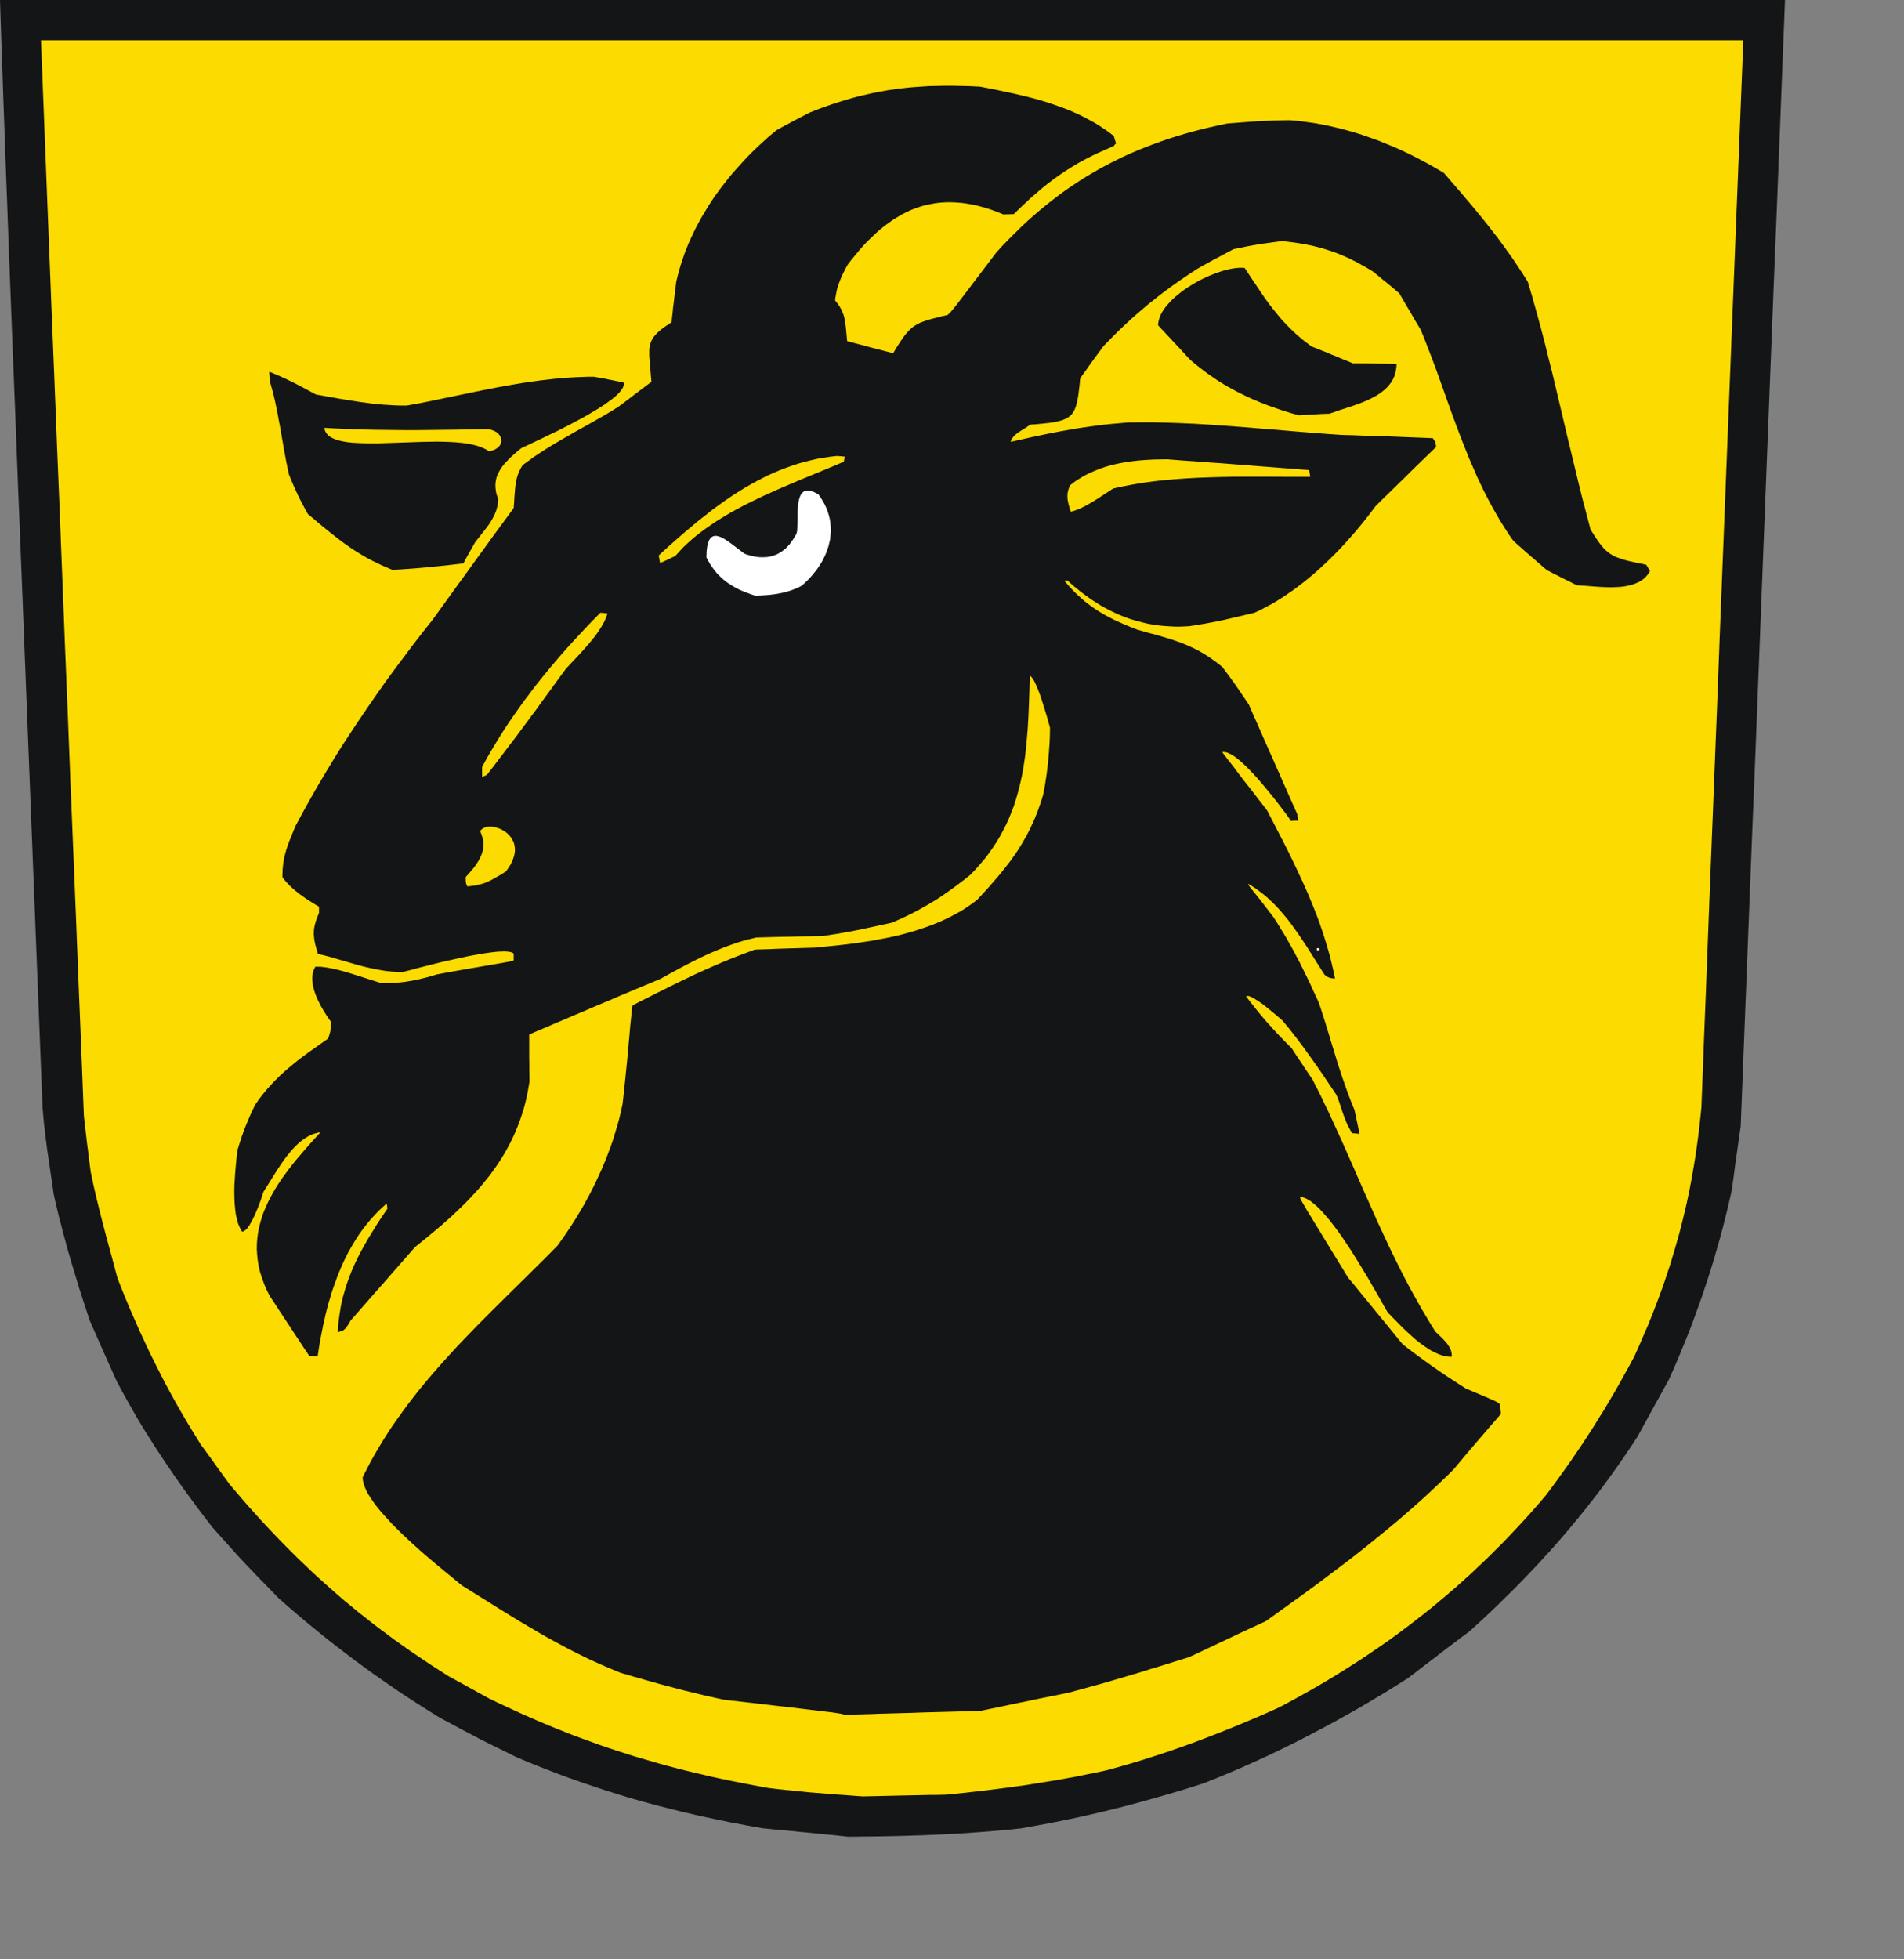 <?xml version="1.0" encoding="UTF-8" standalone="no"?>
<svg
   xmlns:dc="http://purl.org/dc/elements/1.1/"
   xmlns:cc="http://creativecommons.org/ns#"
   xmlns:rdf="http://www.w3.org/1999/02/22-rdf-syntax-ns#"
   xmlns:svg="http://www.w3.org/2000/svg"
   xmlns="http://www.w3.org/2000/svg"
   xmlns:sodipodi="http://sodipodi.sourceforge.net/DTD/sodipodi-0.dtd"
   xmlns:inkscape="http://www.inkscape.org/namespaces/inkscape"
   width="167.94mm"
   height="172.79mm"
   id="svg2445"
   sodipodi:version="0.32"
   inkscape:version="0.45.1+0.46pre1+devel"
   inkscape:output_extension="org.inkscape.output.svg.inkscape"
   sodipodi:docname="Beuren.svg">
  <rect width="100%" height="100%" fill="#808080" stroke="none"/>
  <defs
     id="defs2472">
    <inkscape:perspective
       sodipodi:type="inkscape:persp3d"
       inkscape:vp_x="-50 : 600 : 1"
       inkscape:vp_y="0 : 1000 : 0"
       inkscape:vp_z="700 : 600 : 1"
       inkscape:persp3d-origin="300 : 400 : 1"
       id="perspective2476" />
  </defs>
  <sodipodi:namedview
     inkscape:window-height="664"
     inkscape:window-width="640"
     inkscape:pageshadow="2"
     inkscape:pageopacity="0.0"
     guidetolerance="10.0"
     gridtolerance="10.0"
     objecttolerance="10.0"
     borderopacity="1.0"
     bordercolor="#666666"
     pagecolor="#ffffff"
     id="base"
     showgrid="false"
     inkscape:zoom="0.79052935"
     inkscape:cx="297.53149"
     inkscape:cy="306.12399"
     inkscape:window-x="110"
     inkscape:window-y="70"
     inkscape:current-layer="svg2445" />
<!-- EMR_GDICOMMENT --><!-- EMR_SETMAPMODE --><!-- EMR_SETVIEWPORTEXTEX --><!-- EMR_SETWINDOWEXTEX --><!-- EMR_SETWINDOWEXTEX --><!-- EMR_SETWINDOWEXTEX --><!-- EMR_SETWINDOWEXTEX -->  <path
     style="fill:#131516;fill-rule:evenodd;fill-opacity:1;stroke:none;"
     d="  M 280.962 612.057   L 279.201 611.865   L 277.403 611.674   L 275.604 611.521   L 273.844 611.33   L 272.045 611.138   L 270.285 610.985   L 268.486 610.794   L 266.726 610.641   L 264.927 610.45   L 263.167 610.296   L 261.407 610.105   L 259.608 609.952   L 257.848 609.799   L 256.088 609.608   L 254.327 609.455   L 248.817 608.46   L 243.344 607.427   L 237.987 606.317   L 232.668 605.169   L 227.425 603.944   L 222.259 602.643   L 219.657 601.993   L 217.093 601.304   L 214.529 600.615   L 212.003 599.888   L 209.439 599.161   L 206.914 598.396   L 204.388 597.592   L 201.9 596.827   L 199.375 595.985   L 196.887 595.143   L 194.362 594.301   L 191.874 593.421   L 189.387 592.541   L 186.9 591.623   L 184.412 590.666   L 181.925 589.71   L 179.399 588.715   L 176.912 587.72   L 174.424 586.687   L 171.937 585.615   L 167.842 583.587   L 164.628 582.018   L 161.949 580.679   L 159.538 579.454   L 157.089 578.153   L 154.295 576.699   L 150.89 574.863   L 146.527 572.528   L 142.853 570.232   L 139.218 567.937   L 135.621 565.602   L 132.1 563.268   L 128.618 560.857   L 125.212 558.485   L 121.806 556.036   L 118.477 553.587   L 115.148 551.061   L 111.895 548.574   L 108.642 546.01   L 105.428 543.408   L 102.251 540.806   L 99.113 538.166   L 96.014 535.487   L 92.914 532.771   L 89.011 528.753   L 85.949 525.615   L 83.462 523.013   L 81.319 520.755   L 79.214 518.498   L 76.956 515.972   L 74.201 512.911   L 70.757 509.046   L 68.423 506.023   L 66.127 503   L 63.907 499.977   L 61.688 496.954   L 59.545 493.931   L 57.44 490.908   L 55.373 487.885   L 53.383 484.862   L 51.394 481.839   L 49.48 478.778   L 47.567 475.755   L 45.73 472.694   L 43.97 469.594   L 42.209 466.495   L 40.487 463.395   L 38.842 460.257   L 37.694 457.732   L 36.584 455.206   L 35.436 452.681   L 34.326 450.194   L 33.216 447.668   L 32.107 445.143   L 30.997 442.617   L 29.887 440.092   L 29.007 437.413   L 28.127 434.734   L 27.247 432.056   L 26.405 429.415   L 25.601 426.737   L 24.797 424.097   L 23.994 421.456   L 23.229 418.816   L 22.463 416.214   L 21.774 413.574   L 21.047 410.971   L 20.397 408.369   L 19.708 405.806   L 19.096 403.242   L 18.483 400.678   L 17.909 398.114   L 17.412 394.632   L 16.953 391.571   L 16.57 388.892   L 16.226 386.52   L 15.919 384.492   L 15.651 382.693   L 15.46 381.086   L 15.269 379.67   L 15.116 378.369   L 14.963 377.183   L 14.848 375.997   L 14.695 374.849   L 14.58 373.663   L 14.465 372.362   L 14.35 370.946   L 14.197 369.377   L 12.093 316.035   L 10.256 269.274   L 8.649 228.522   L 7.271 193.241   L 6.046 162.896   L 5.051 136.914   L 4.171 114.835   L 3.444 96.046   L 2.832 80.013   L 2.334 66.238   L 1.875 54.107   L 1.492 43.163   L 1.11 32.832   L 0.765 22.538   L 0.383 11.786   L 0 0   L 37.196 0   L 74.392 0   L 111.589 0   L 148.747 0   L 185.943 0   L 223.139 0   L 260.335 0   L 297.531 0   L 334.728 0   L 371.924 0   L 409.12 0   L 446.278 0   L 483.474 0   L 520.671 0   L 557.867 0   L 595.063 0   L 594.145 23.457   L 593.226 46.914   L 592.308 70.37   L 591.351 93.865   L 590.433 117.322   L 589.514 140.779   L 588.596 164.236   L 587.677 187.692   L 586.759 211.149   L 585.84 234.644   L 584.922 258.101   L 583.965 281.558   L 583.047 305.014   L 582.129 328.471   L 581.21 351.928   L 580.292 375.423   L 579.909 378.101   L 579.526 380.78   L 579.144 383.459   L 578.761 386.175   L 578.378 388.854   L 578.034 391.571   L 577.651 394.288   L 577.269 397.005   L 576.35 401.022   L 575.393 405.002   L 574.398 408.982   L 573.327 412.961   L 572.179 416.941   L 571.031 420.882   L 569.806 424.824   L 568.505 428.765   L 567.204 432.668   L 565.788 436.609   L 564.372 440.512   L 562.88 444.416   L 561.311 448.28   L 559.704 452.183   L 558.058 456.048   L 556.336 459.913   L 555.035 462.247   L 553.734 464.62   L 552.433 466.954   L 551.132 469.326   L 549.831 471.699   L 548.529 474.071   L 547.228 476.444   L 545.927 478.816   L 544.435 481.112   L 542.904 483.408   L 541.373 485.666   L 539.843 487.885   L 538.274 490.105   L 536.705 492.286   L 535.136 494.429   L 533.529 496.61   L 531.921 498.714   L 530.276 500.819   L 528.63 502.923   L 526.946 504.99   L 525.263 507.056   L 523.579 509.084   L 521.857 511.112   L 520.135 513.14   L 518.375 515.13   L 516.614 517.12   L 514.816 519.072   L 513.017 521.061   L 511.18 522.975   L 509.343 524.926   L 507.506 526.839   L 505.631 528.753   L 503.718 530.666   L 501.805 532.541   L 499.891 534.454   L 497.94 536.329   L 493.998 540.041   L 489.942 543.753   L 487.339 545.666   L 484.775 547.618   L 482.173 549.569   L 479.609 551.559   L 477.045 553.51   L 474.481 555.462   L 471.917 557.452   L 469.354 559.403   L 465.221 562.005   L 461.088 564.569   L 456.917 567.056   L 452.745 569.505   L 448.536 571.878   L 444.365 574.212   L 440.117 576.47   L 435.908 578.689   L 431.66 580.87   L 427.374 582.975   L 423.088 585.041   L 418.764 587.031   L 414.401 588.983   L 410.039 590.858   L 405.638 592.694   L 401.199 594.455   L 397.372 595.679   L 393.545 596.865   L 389.757 597.975   L 385.93 599.085   L 382.141 600.156   L 378.353 601.189   L 374.564 602.184   L 370.776 603.141   L 366.987 604.059   L 363.199 604.939   L 359.41 605.781   L 355.622 606.585   L 351.833 607.35   L 348.083 608.077   L 344.295 608.766   L 340.506 609.455   L 336.871 609.837   L 333.235 610.182   L 329.6 610.488   L 325.964 610.756   L 322.329 611.024   L 318.694 611.253   L 315.096 611.444   L 311.461 611.597   L 307.864 611.751   L 304.267 611.865   L 300.669 611.98   L 297.072 612.057   L 293.475 612.133   L 289.916 612.171   L 286.319 612.21   L 282.76 612.248  z "
     id="path2447" />
  <path
     style="fill:#fcdb00;fill-rule:evenodd;fill-opacity:1;stroke:none;"
     d="  M 284.367 598.587   L 281.536 598.358   L 279.01 598.205   L 276.829 598.013   L 274.839 597.86   L 273.078 597.707   L 271.471 597.592   L 269.979 597.478   L 268.525 597.324   L 267.07 597.171   L 265.616 597.057   L 264.086 596.865   L 262.402 596.712   L 260.565 596.521   L 258.537 596.291   L 256.241 596.023   L 253.026 595.449   L 249.85 594.837   L 246.712 594.225   L 243.612 593.613   L 240.513 592.962   L 237.451 592.312   L 234.428 591.585   L 231.443 590.896   L 228.458 590.169   L 225.512 589.404   L 222.565 588.638   L 219.657 587.835   L 216.748 586.993   L 213.878 586.151   L 211.008 585.309   L 208.138 584.391   L 205.306 583.472   L 202.436 582.516   L 199.643 581.559   L 196.811 580.526   L 193.979 579.493   L 191.186 578.46   L 188.354 577.35   L 185.56 576.24   L 182.767 575.092   L 179.935 573.906   L 177.141 572.681   L 174.309 571.457   L 171.516 570.156   L 168.684 568.855   L 165.814 567.516   L 162.982 566.138   L 161.298 565.22   L 159.615 564.301   L 157.931 563.345   L 156.247 562.426   L 154.602 561.508   L 152.918 560.59   L 151.234 559.671   L 149.55 558.753   L 146.795 556.993   L 144.116 555.271   L 141.476 553.51   L 138.874 551.75   L 136.271 549.99   L 133.746 548.192   L 131.258 546.431   L 128.809 544.595   L 126.36 542.796   L 123.987 540.959   L 121.615 539.084   L 119.28 537.248   L 116.984 535.334   L 114.688 533.459   L 112.431 531.508   L 110.211 529.556   L 108.03 527.605   L 105.81 525.615   L 103.667 523.625   L 101.524 521.559   L 99.381 519.531   L 97.277 517.426   L 95.172 515.321   L 93.067 513.179   L 91.001 510.997   L 88.934 508.816   L 86.868 506.597   L 84.84 504.339   L 82.773 502.043   L 80.745 499.709   L 78.717 497.337   L 76.689 494.964   L 75.464 493.281   L 74.239 491.597   L 73.015 489.913   L 71.79 488.23   L 70.604 486.546   L 69.379 484.862   L 68.155 483.178   L 66.93 481.533   L 64.787 478.051   L 62.683 474.607   L 60.654 471.163   L 58.703 467.757   L 56.828 464.352   L 54.991 460.946   L 53.23 457.502   L 51.508 454.097   L 49.825 450.691   L 48.217 447.247   L 46.61 443.803   L 45.079 440.321   L 43.549 436.839   L 42.056 433.28   L 40.602 429.722   L 39.186 426.125   L 38.536 423.752   L 37.923 421.418   L 37.311 419.122   L 36.699 416.864   L 36.086 414.607   L 35.474 412.387   L 34.9 410.206   L 34.326 407.987   L 33.752 405.806   L 33.216 403.625   L 32.681 401.482   L 32.145 399.3   L 31.647 397.158   L 31.15 394.976   L 30.691 392.795   L 30.231 390.614   L 29.925 388.28   L 29.619 385.946   L 29.351 383.612   L 29.045 381.316   L 28.777 378.982   L 28.509 376.686   L 28.242 374.351   L 27.974 372.055   L 27.094 349.632   L 26.175 327.208   L 25.295 304.823   L 24.377 282.399   L 23.458 259.976   L 22.578 237.552   L 21.66 215.167   L 20.779 192.743   L 19.899 170.32   L 18.981 147.896   L 18.101 125.511   L 17.182 103.087   L 16.302 80.664   L 15.422 58.24   L 14.542 35.855   L 13.662 13.431   L 49.136 13.431   L 84.61 13.431   L 120.084 13.431   L 155.52 13.431   L 190.994 13.431   L 226.468 13.431   L 261.943 13.431   L 297.417 13.431   L 332.891 13.431   L 368.365 13.431   L 403.839 13.431   L 439.313 13.431   L 474.788 13.431   L 510.223 13.431   L 545.698 13.431   L 581.172 13.431   L 580.292 35.663   L 579.412 57.896   L 578.531 80.09   L 577.651 102.322   L 576.771 124.554   L 575.891 146.786   L 575.011 169.019   L 574.131 191.213   L 573.25 213.445   L 572.409 235.677   L 571.528 257.909   L 570.648 280.142   L 569.768 302.336   L 568.926 324.568   L 568.046 346.8   L 567.204 369.032   L 566.936 371.788   L 566.63 374.543   L 566.324 377.26   L 565.98 379.938   L 565.597 382.655   L 565.214 385.295   L 564.793 387.974   L 564.334 390.614   L 563.875 393.216   L 563.377 395.857   L 562.842 398.459   L 562.306 401.022   L 561.694 403.625   L 561.081 406.188   L 560.431 408.752   L 559.78 411.316   L 559.053 413.88   L 558.326 416.443   L 557.561 418.969   L 556.795 421.533   L 555.953 424.058   L 555.111 426.622   L 554.231 429.148   L 553.313 431.673   L 552.356 434.237   L 551.361 436.801   L 550.366 439.326   L 549.333 441.89   L 548.223 444.454   L 547.114 447.018   L 545.966 449.62   L 544.817 452.183   L 543.172 455.245   L 541.488 458.268   L 539.843 461.252   L 538.159 464.199   L 536.437 467.107   L 534.715 470.015   L 532.916 472.847   L 531.156 475.717   L 529.319 478.548   L 527.482 481.38   L 525.569 484.173   L 523.655 487.005   L 521.666 489.798   L 519.637 492.63   L 517.571 495.462   L 515.466 498.293   L 513.055 501.125   L 510.644 503.88   L 508.195 506.597   L 505.708 509.276   L 503.22 511.916   L 500.733 514.518   L 498.169 517.043   L 495.643 519.569   L 493.041 522.018   L 490.477 524.467   L 487.837 526.839   L 485.196 529.212   L 482.518 531.508   L 479.839 533.765   L 477.122 536.023   L 474.367 538.204   L 471.573 540.385   L 468.78 542.528   L 465.948 544.633   L 463.116 546.699   L 460.208 548.727   L 457.299 550.717   L 454.353 552.707   L 451.368 554.62   L 448.383 556.533   L 445.321 558.447   L 442.26 560.283   L 439.16 562.12   L 435.984 563.919   L 432.846 565.679   L 429.632 567.439   L 426.379 569.161   L 422.82 570.768   L 419.223 572.337   L 415.664 573.829   L 412.105 575.322   L 408.508 576.776   L 404.949 578.192   L 401.352 579.569   L 397.793 580.909   L 394.196 582.21   L 390.599 583.472   L 387.001 584.697   L 383.404 585.845   L 379.807 586.993   L 376.21 588.064   L 372.574 589.097   L 368.939 590.092   L 365.572 590.819   L 362.166 591.508   L 358.798 592.197   L 355.431 592.809   L 352.101 593.421   L 348.734 593.957   L 345.404 594.493   L 342.075 595.029   L 338.746 595.488   L 335.455 595.947   L 332.126 596.368   L 328.796 596.789   L 325.505 597.171   L 322.176 597.554   L 318.885 597.898   L 315.556 598.243   L 313.795 598.281   L 312.035 598.319   L 310.275 598.319   L 308.514 598.358   L 306.754 598.396   L 305.032 598.434   L 303.272 598.472   L 301.511 598.511   L 299.789 598.549   L 298.029 598.587   L 296.269 598.625   L 294.547 598.664   L 292.786 598.702   L 291.064 598.74   L 289.304 598.779   L 287.582 598.817  z "
     id="path2449" />
  <path
     style="fill:#131516;fill-rule:evenodd;fill-opacity:1;stroke:none;"
     d="  M 281.344 571.534   L 281.038 571.419   L 280.655 571.342   L 280.12 571.227   L 279.393 571.113   L 278.398 570.96   L 277.097 570.768   L 275.413 570.577   L 273.308 570.309   L 270.706 570.003   L 267.53 569.62   L 263.741 569.161   L 259.302 568.664   L 254.136 568.051   L 248.166 567.363   L 241.354 566.597   L 239.097 566.1   L 236.877 565.602   L 234.658 565.105   L 232.476 564.569   L 230.257 564.033   L 228.037 563.498   L 225.856 562.924   L 223.713 562.35   L 221.532 561.776   L 219.389 561.202   L 217.284 560.59   L 215.179 560.016   L 213.075 559.403   L 211.008 558.829   L 208.98 558.217   L 206.99 557.643   L 205.153 556.916   L 203.355 556.151   L 201.556 555.385   L 199.796 554.62   L 198.035 553.817   L 196.275 553.013   L 194.553 552.171   L 192.831 551.329   L 189.425 549.607   L 186.096 547.809   L 182.767 546.01   L 179.476 544.135   L 176.261 542.222   L 173.008 540.309   L 169.832 538.357   L 166.656 536.406   L 163.48 534.416   L 160.342 532.464   L 157.166 530.475   L 154.028 528.523   L 152.382 527.184   L 150.392 525.538   L 148.096 523.663   L 145.609 521.597   L 142.93 519.339   L 140.136 516.929   L 137.343 514.403   L 134.549 511.801   L 133.21 510.5   L 131.871 509.161   L 130.569 507.86   L 129.345 506.52   L 128.159 505.219   L 127.011 503.918   L 125.977 502.656   L 124.982 501.393   L 124.102 500.13   L 123.299 498.906   L 122.572 497.758   L 121.997 496.61   L 121.538 495.5   L 121.194 494.429   L 120.964 493.434   L 120.888 492.477   L 122.304 489.645   L 123.796 486.814   L 125.365 484.059   L 126.972 481.342   L 128.618 478.663   L 130.34 476.023   L 132.138 473.421   L 133.975 470.857   L 135.85 468.293   L 137.764 465.806   L 139.715 463.319   L 141.744 460.87   L 143.772 458.459   L 145.838 456.087   L 147.943 453.714   L 150.086 451.342   L 152.229 449.007   L 154.41 446.711   L 156.63 444.416   L 158.849 442.12   L 163.327 437.604   L 167.842 433.127   L 172.358 428.65   L 176.873 424.211   L 181.389 419.734   L 185.828 415.257   L 186.785 413.918   L 187.741 412.579   L 188.66 411.239   L 189.578 409.862   L 190.497 408.484   L 191.377 407.107   L 192.257 405.691   L 193.099 404.275   L 193.941 402.859   L 194.783 401.443   L 195.548 399.989   L 196.352 398.535   L 197.117 397.081   L 197.844 395.627   L 198.571 394.135   L 199.26 392.642   L 199.949 391.15   L 200.638 389.658   L 201.25 388.165   L 201.9 386.635   L 202.474 385.142   L 203.049 383.612   L 203.623 382.081   L 204.158 380.55   L 204.656 379.02   L 205.115 377.451   L 205.574 375.92   L 206.033 374.351   L 206.454 372.821   L 206.837 371.252   L 207.181 369.683   L 207.526 368.114   L 207.794 365.818   L 208.062 363.369   L 208.329 360.805   L 208.597 358.165   L 208.865 355.486   L 209.133 352.808   L 209.363 350.206   L 209.592 347.68   L 209.822 345.27   L 210.013 343.012   L 210.205 340.984   L 210.396 339.185   L 210.549 337.655   L 210.664 336.43   L 210.779 335.588   L 210.893 335.129   L 213.457 333.79   L 216.021 332.527   L 218.547 331.226   L 221.034 330.002   L 223.483 328.777   L 225.971 327.553   L 228.42 326.366   L 230.869 325.18   L 233.357 324.032   L 235.844 322.923   L 238.37 321.813   L 240.934 320.703   L 243.536 319.632   L 246.176 318.599   L 248.893 317.565   L 251.649 316.532   L 254.174 316.456   L 256.662 316.379   L 259.187 316.264   L 261.713 316.188   L 264.239 316.111   L 266.764 316.035   L 269.252 315.958   L 271.777 315.882   L 275.107 315.537   L 278.551 315.193   L 282.033 314.81   L 285.554 314.351   L 287.314 314.083   L 289.113 313.815   L 290.911 313.548   L 292.671 313.203   L 294.47 312.859   L 296.269 312.514   L 298.029 312.132   L 299.828 311.711   L 301.588 311.252   L 303.348 310.754   L 305.07 310.257   L 306.792 309.683   L 308.514 309.109   L 310.236 308.496   L 311.882 307.846   L 313.566 307.157   L 315.173 306.392   L 316.78 305.627   L 318.349 304.785   L 319.918 303.943   L 321.411 303.024   L 322.903 302.03   L 324.319 301.035   L 325.735 299.963   L 327.725 297.82   L 329.6 295.754   L 331.36 293.726   L 333.082 291.736   L 334.689 289.746   L 336.22 287.795   L 336.986 286.8   L 337.674 285.805   L 338.401 284.81   L 339.09 283.777   L 339.741 282.744   L 340.391 281.711   L 341.004 280.677   L 341.616 279.606   L 342.228 278.535   L 342.802 277.425   L 343.376 276.315   L 343.912 275.129   L 344.448 273.981   L 344.983 272.756   L 345.481 271.532   L 345.978 270.269   L 346.438 268.968   L 346.897 267.629   L 347.356 266.251   L 347.777 264.836   L 348.313 261.966   L 348.772 259.057   L 349.155 256.188   L 349.461 253.356   L 349.69 250.524   L 349.882 247.807   L 349.997 245.129   L 350.035 242.565   L 349.499 240.613   L 348.81 238.203   L 347.968 235.486   L 347.088 232.731   L 346.629 231.391   L 346.132 230.129   L 345.672 228.942   L 345.175 227.871   L 344.716 226.914   L 344.218 226.149   L 343.989 225.843   L 343.759 225.575   L 343.529 225.346   L 343.3 225.192   L 343.185 229.823   L 343.032 234.414   L 342.84 238.93   L 342.573 243.369   L 342.381 245.588   L 342.19 247.769   L 341.96 249.95   L 341.731 252.093   L 341.425 254.236   L 341.08 256.379   L 340.697 258.483   L 340.238 260.588   L 339.741 262.654   L 339.205 264.682   L 338.593 266.749   L 337.942 268.777   L 337.177 270.767   L 336.373 272.756   L 335.493 274.708   L 334.498 276.66   L 333.465 278.611   L 332.317 280.524   L 331.092 282.399   L 329.791 284.274   L 328.375 286.149   L 326.845 287.948   L 325.237 289.785   L 323.515 291.583   L 321.908 292.884   L 320.301 294.109   L 318.732 295.295   L 317.163 296.443   L 315.594 297.553   L 314.063 298.624   L 312.494 299.657   L 310.925 300.614   L 309.318 301.57   L 307.711 302.489   L 306.065 303.407   L 304.381 304.287   L 302.698 305.129   L 300.937 305.971   L 299.139 306.775   L 297.302 307.578   L 292.71 308.573   L 289.151 309.338   L 286.319 309.951   L 283.985 310.41   L 281.88 310.792   L 279.737 311.175   L 277.211 311.558   L 274.15 312.055   L 271.356 312.093   L 268.601 312.132   L 265.846 312.17   L 263.052 312.246   L 260.297 312.285   L 257.542 312.361   L 254.825 312.438   L 252.069 312.514   L 249.888 313.05   L 247.707 313.624   L 245.602 314.275   L 243.536 315.002   L 241.469 315.767   L 239.479 316.57   L 237.489 317.412   L 235.5 318.292   L 233.548 319.211   L 231.634 320.167   L 229.721 321.124   L 227.808 322.119   L 225.894 323.152   L 223.981 324.185   L 222.106 325.218   L 220.192 326.29   L 217.437 327.438   L 214.682 328.586   L 211.927 329.734   L 209.21 330.882   L 206.454 332.03   L 203.737 333.216   L 200.982 334.364   L 198.265 335.512   L 195.51 336.698   L 192.793 337.846   L 190.076 338.994   L 187.32 340.18   L 184.603 341.328   L 181.886 342.514   L 179.131 343.662   L 176.414 344.849   L 176.414 346.8   L 176.414 348.714   L 176.414 350.665   L 176.414 352.578   L 176.452 354.53   L 176.452 356.481   L 176.491 358.433   L 176.529 360.423   L 176.146 362.719   L 175.725 365.015   L 175.228 367.196   L 174.654 369.377   L 174.003 371.481   L 173.314 373.51   L 172.549 375.538   L 171.746 377.489   L 170.865 379.402   L 169.947 381.277   L 168.952 383.114   L 167.919 384.913   L 166.847 386.673   L 165.699 388.395   L 164.513 390.079   L 163.288 391.762   L 161.987 393.369   L 160.686 394.976   L 159.309 396.584   L 157.893 398.114   L 156.438 399.683   L 154.984 401.176   L 153.454 402.668   L 151.885 404.16   L 150.316 405.653   L 148.67 407.107   L 147.025 408.561   L 145.341 409.977   L 141.897 412.846   L 138.338 415.716   L 135.659 418.778   L 132.98 421.839   L 130.302 424.9   L 127.623 427.961   L 124.906 431.023   L 122.227 434.084   L 119.548 437.145   L 116.87 440.206   L 116.41 441.01   L 115.989 441.699   L 115.569 442.311   L 115.148 442.847   L 114.918 443.038   L 114.688 443.268   L 114.42 443.459   L 114.114 443.612   L 113.808 443.727   L 113.426 443.842   L 113.043 443.956   L 112.622 444.033   L 112.698 442.502   L 112.813 441.01   L 113.005 439.556   L 113.196 438.102   L 113.426 436.686   L 113.655 435.27   L 113.961 433.893   L 114.267 432.515   L 114.65 431.176   L 115.033 429.875   L 115.415 428.535   L 115.875 427.273   L 116.334 425.972   L 116.831 424.709   L 117.329 423.446   L 117.865 422.222   L 118.439 420.959   L 119.013 419.734   L 119.625 418.51   L 120.237 417.324   L 121.577 414.913   L 122.954 412.502   L 124.447 410.091   L 125.939 407.681   L 127.546 405.27   L 129.192 402.821   L 129.077 402.4   L 129.039 401.979   L 128.962 401.558   L 128.962 401.137   L 127.623 402.323   L 126.322 403.548   L 125.097 404.811   L 123.911 406.112   L 122.763 407.451   L 121.653 408.829   L 120.582 410.244   L 119.587 411.66   L 118.63 413.153   L 117.712 414.645   L 116.831 416.176   L 115.951 417.744   L 115.148 419.352   L 114.382 420.959   L 113.655 422.566   L 112.966 424.25   L 112.316 425.895   L 111.703 427.617   L 111.091 429.301   L 110.517 431.023   L 110.02 432.745   L 109.484 434.505   L 109.025 436.265   L 108.566 438.025   L 108.183 439.785   L 107.762 441.546   L 107.417 443.344   L 107.073 445.104   L 106.729 446.865   L 106.423 448.663   L 106.155 450.423   L 105.887 452.183   L 105.16 452.107   L 104.471 452.03   L 103.782 451.992   L 103.093 451.954   L 101.409 449.467   L 99.764 446.941   L 98.08 444.416   L 96.435 441.89   L 94.789 439.403   L 93.144 436.915   L 91.536 434.428   L 89.891 431.941   L 88.858 429.875   L 88.016 427.885   L 87.289 425.895   L 86.676 423.943   L 86.217 421.992   L 85.911 420.079   L 85.72 418.204   L 85.605 416.329   L 85.643 414.492   L 85.796 412.693   L 86.026 410.895   L 86.37 409.135   L 86.829 407.375   L 87.327 405.653   L 87.939 403.931   L 88.666 402.247   L 89.432 400.563   L 90.274 398.918   L 91.192 397.272   L 92.149 395.665   L 93.182 394.058   L 94.253 392.489   L 95.401 390.92   L 96.549 389.39   L 97.774 387.821   L 98.999 386.328   L 100.3 384.798   L 101.563 383.306   L 104.203 380.321   L 106.882 377.413   L 106.078 377.566   L 105.313 377.757   L 104.509 377.987   L 103.744 378.293   L 103.017 378.637   L 102.29 379.058   L 101.563 379.517   L 100.874 380.015   L 100.185 380.55   L 99.496 381.124   L 98.846 381.737   L 98.195 382.387   L 97.544 383.076   L 96.932 383.765   L 96.358 384.492   L 95.746 385.219   L 94.598 386.749   L 93.526 388.318   L 92.455 389.925   L 91.46 391.494   L 89.585 394.517   L 87.863 397.234   L 87.671 397.808   L 87.174 399.3   L 86.829 400.334   L 86.409 401.443   L 85.949 402.668   L 85.414 403.892   L 84.878 405.155   L 84.304 406.341   L 83.691 407.451   L 83.117 408.484   L 82.811 408.905   L 82.505 409.326   L 82.199 409.67   L 81.893 409.977   L 81.587 410.206   L 81.281 410.397   L 80.974 410.512   L 80.707 410.551   L 80.324 409.977   L 80.018 409.326   L 79.712 408.676   L 79.406 407.949   L 79.176 407.183   L 78.985 406.38   L 78.793 405.576   L 78.602 404.696   L 78.487 403.816   L 78.372 402.897   L 78.296 401.979   L 78.219 401.022   L 78.143 399.109   L 78.104 397.119   L 78.143 395.168   L 78.257 393.216   L 78.372 391.341   L 78.525 389.505   L 78.678 387.783   L 78.831 386.175   L 78.985 384.721   L 79.138 383.459   L 79.788 381.354   L 80.439 379.326   L 81.128 377.374   L 81.855 375.461   L 82.62 373.624   L 83.385 371.826   L 84.227 370.027   L 85.069 368.229   L 85.72 367.349   L 86.332 366.43   L 86.983 365.589   L 87.633 364.747   L 88.972 363.14   L 90.35 361.609   L 91.728 360.155   L 93.144 358.739   L 94.598 357.4   L 96.09 356.099   L 97.621 354.836   L 99.152 353.573   L 100.759 352.349   L 102.404 351.124   L 105.81 348.714   L 109.369 346.188   L 109.637 345.461   L 109.828 344.849   L 109.981 344.351   L 110.096 343.854   L 110.288 342.668   L 110.479 340.831   L 109.79 339.836   L 109.063 338.764   L 108.336 337.655   L 107.647 336.507   L 106.958 335.321   L 106.346 334.096   L 105.734 332.872   L 105.236 331.609   L 105.007 330.997   L 104.815 330.384   L 104.624 329.734   L 104.471 329.122   L 104.318 328.509   L 104.241 327.897   L 104.165 327.285   L 104.126 326.673   L 104.088 326.099   L 104.126 325.525   L 104.203 324.951   L 104.28 324.377   L 104.433 323.803   L 104.624 323.267   L 104.854 322.769   L 105.121 322.234   L 105.619 322.234   L 106.193 322.234   L 106.767 322.234   L 107.341 322.31   L 108.604 322.463   L 109.943 322.693   L 111.321 322.961   L 112.737 323.305   L 114.191 323.688   L 115.683 324.109   L 118.668 325.027   L 121.653 325.984   L 124.523 326.902   L 127.164 327.744   L 128.388 327.706   L 129.536 327.706   L 130.684 327.667   L 131.794 327.591   L 132.866 327.514   L 133.975 327.4   L 135.047 327.285   L 136.118 327.094   L 137.19 326.94   L 138.3 326.711   L 139.409 326.481   L 140.557 326.213   L 143.006 325.601   L 145.647 324.798   L 151.311 323.764   L 156.324 322.884   L 160.571 322.157   L 164.169 321.545   L 167 321.048   L 169.143 320.665   L 169.947 320.512   L 170.559 320.359   L 171.018 320.244   L 171.248 320.129   L 171.248 319.517   L 171.248 318.943   L 171.248 318.407   L 171.248 317.872   L 170.904 317.604   L 170.368 317.412   L 169.756 317.259   L 168.952 317.183   L 168.072 317.144   L 167.077 317.183   L 166.005 317.221   L 164.819 317.336   L 163.556 317.489   L 162.217 317.68   L 160.839 317.872   L 159.385 318.139   L 156.4 318.675   L 153.339 319.326   L 150.239 320.014   L 147.178 320.703   L 144.269 321.43   L 141.552 322.119   L 139.103 322.731   L 137.037 323.305   L 135.353 323.726   L 134.205 324.032   L 133.248 324.032   L 132.292 323.994   L 131.335 323.917   L 130.416 323.841   L 128.541 323.65   L 126.704 323.343   L 124.868 322.999   L 123.069 322.616   L 121.27 322.196   L 119.51 321.736   L 117.788 321.239   L 116.066 320.741   L 114.344 320.244   L 112.66 319.747   L 110.976 319.249   L 109.293 318.79   L 107.647 318.369   L 106.002 317.986   L 105.657 316.877   L 105.389 315.843   L 105.121 314.887   L 104.93 314.007   L 104.777 313.165   L 104.7 312.361   L 104.624 311.596   L 104.624 310.831   L 104.662 310.065   L 104.739 309.338   L 104.892 308.611   L 105.083 307.808   L 105.313 307.004   L 105.619 306.162   L 105.963 305.282   L 106.346 304.326   L 106.346 303.752   L 106.346 303.216   L 106.346 302.718   L 106.346 302.221   L 105.389 301.685   L 104.471 301.111   L 103.552 300.537   L 102.634 299.963   L 101.716 299.351   L 100.874 298.739   L 99.994 298.127   L 99.19 297.476   L 98.386 296.864   L 97.659 296.213   L 96.932 295.563   L 96.282 294.912   L 95.669 294.262   L 95.095 293.611   L 94.598 292.999   L 94.139 292.348   L 94.177 291.086   L 94.215 289.861   L 94.33 288.713   L 94.445 287.603   L 94.636 286.532   L 94.827 285.537   L 95.095 284.542   L 95.363 283.547   L 95.669 282.591   L 95.975 281.634   L 96.358 280.639   L 96.741 279.644   L 97.583 277.578   L 98.501 275.359   L 100.95 270.805   L 103.476 266.251   L 106.04 261.774   L 108.68 257.335   L 111.359 252.897   L 114.114 248.496   L 116.946 244.172   L 119.816 239.848   L 122.725 235.562   L 125.671 231.315   L 128.656 227.067   L 131.717 222.897   L 134.817 218.764   L 137.917 214.631   L 141.093 210.537   L 144.269 206.519   L 145.953 204.185   L 147.637 201.851   L 149.321 199.516   L 151.004 197.182   L 152.688 194.848   L 154.372 192.552   L 156.056 190.218   L 157.74 187.884   L 159.423 185.549   L 161.107 183.253   L 162.791 180.919   L 164.475 178.585   L 166.158 176.289   L 167.88 173.955   L 169.564 171.659   L 171.248 169.363   L 171.401 167.335   L 171.516 165.345   L 171.669 163.47   L 171.86 161.633   L 171.975 160.753   L 172.166 159.873   L 172.396 159.031   L 172.664 158.19   L 172.97 157.386   L 173.353 156.582   L 173.774 155.779   L 174.271 155.014   L 176.108 153.674   L 177.945 152.335   L 179.858 151.072   L 181.772 149.809   L 183.762 148.585   L 185.751 147.399   L 187.78 146.212   L 189.808 145.065   L 191.836 143.878   L 193.903 142.73   L 195.969 141.582   L 197.997 140.434   L 200.064 139.248   L 202.092 138.1   L 204.082 136.876   L 206.072 135.651   L 207.449 134.618   L 208.865 133.547   L 210.243 132.513   L 211.62 131.442   L 212.998 130.409   L 214.376 129.376   L 215.792 128.304   L 217.169 127.271   L 216.825 123.291   L 216.557 120.039   L 216.442 118.661   L 216.442 117.399   L 216.442 116.825   L 216.48 116.251   L 216.557 115.715   L 216.672 115.179   L 216.787 114.682   L 216.94 114.184   L 217.131 113.687   L 217.361 113.228   L 217.629 112.768   L 217.935 112.309   L 218.317 111.85   L 218.7 111.391   L 219.159 110.932   L 219.657 110.472   L 220.192 110.013   L 220.805 109.516   L 221.494 109.018   L 222.221 108.521   L 223.024 107.985   L 223.866 107.45   L 224.057 105.728   L 224.249 104.044   L 224.402 102.322   L 224.631 100.638   L 224.823 98.955   L 225.014 97.271   L 225.244 95.587   L 225.435 93.904   L 225.894 92.029   L 226.392 90.154   L 226.928 88.317   L 227.54 86.48   L 228.152 84.682   L 228.841 82.883   L 229.568 81.085   L 230.372 79.324   L 231.175 77.602   L 232.017 75.88   L 232.936 74.159   L 233.854 72.475   L 234.849 70.829   L 235.844 69.184   L 236.877 67.539   L 237.949 65.931   L 239.058 64.363   L 240.206 62.794   L 241.393 61.263   L 242.579 59.732   L 243.804 58.24   L 245.066 56.786   L 246.368 55.332   L 247.669 53.916   L 248.97 52.5   L 250.309 51.123   L 251.687 49.783   L 253.064 48.482   L 254.48 47.181   L 255.896 45.88   L 257.35 44.656   L 258.805 43.431   L 260.182 42.666   L 261.56 41.901   L 262.976 41.174   L 264.353 40.408   L 265.769 39.681   L 267.147 38.954   L 268.563 38.227   L 269.979 37.5   L 271.816 36.773   L 273.614 36.084   L 275.413 35.434   L 277.173 34.822   L 278.933 34.248   L 280.655 33.712   L 282.416 33.176   L 284.1 32.679   L 285.822 32.22   L 287.544 31.799   L 289.227 31.416   L 290.911 31.033   L 292.595 30.689   L 294.317 30.383   L 296.001 30.077   L 297.685 29.847   L 299.407 29.579   L 301.129 29.388   L 302.812 29.197   L 304.573 29.044   L 306.295 28.929   L 308.055 28.814   L 309.815 28.699   L 311.614 28.661   L 313.413 28.623   L 315.249 28.584   L 317.086 28.584   L 318.961 28.623   L 322.788 28.699   L 326.73 28.89   L 329.523 29.426   L 332.393 30   L 335.225 30.612   L 338.134 31.225   L 341.042 31.913   L 343.95 32.64   L 345.404 33.023   L 346.859 33.444   L 348.274 33.865   L 349.729 34.324   L 351.183 34.822   L 352.599 35.319   L 354.015 35.817   L 355.431 36.352   L 356.846 36.926   L 358.224 37.538   L 359.602 38.151   L 360.979 38.839   L 362.319 39.528   L 363.658 40.255   L 364.997 40.982   L 366.299 41.786   L 367.561 42.628   L 368.824 43.47   L 370.087 44.388   L 371.312 45.345   L 371.465 45.919   L 371.656 46.531   L 371.847 47.143   L 372.077 47.794   L 371.847 47.985   L 371.656 48.215   L 371.465 48.444   L 371.312 48.674   L 368.748 49.783   L 366.26 50.893   L 363.926 52.003   L 361.63 53.189   L 359.449 54.375   L 357.344 55.638   L 355.277 56.939   L 353.288 58.278   L 351.298 59.694   L 349.384 61.148   L 347.471 62.679   L 345.596 64.286   L 343.682 65.931   L 341.807 67.692   L 339.894 69.49   L 337.942 71.403   L 337.1 71.403   L 336.258 71.442   L 335.417 71.442   L 334.575 71.518   L 332.508 70.676   L 330.442 69.911   L 328.414 69.261   L 326.462 68.725   L 324.51 68.266   L 322.597 67.921   L 320.76 67.653   L 318.923 67.5   L 317.125 67.424   L 315.326 67.424   L 313.604 67.539   L 311.882 67.73   L 310.198 68.036   L 308.553 68.38   L 306.907 68.84   L 305.338 69.375   L 303.731 69.988   L 302.2 70.715   L 300.669 71.48   L 299.177 72.36   L 297.685 73.278   L 296.23 74.312   L 294.776 75.383   L 293.36 76.531   L 291.944 77.794   L 290.567 79.095   L 289.189 80.434   L 287.812 81.888   L 286.472 83.419   L 285.171 84.988   L 283.832 86.595   L 282.531 88.317   L 281.803 89.656   L 281.115 91.034   L 280.464 92.411   L 279.89 93.865   L 279.622 94.592   L 279.354 95.358   L 279.125 96.123   L 278.933 96.888   L 278.78 97.692   L 278.627 98.495   L 278.474 99.337   L 278.398 100.179   L 279.01 100.906   L 279.546 101.633   L 280.005 102.322   L 280.388 103.049   L 280.732 103.738   L 281 104.427   L 281.268 105.154   L 281.459 105.881   L 281.612 106.684   L 281.765 107.488   L 281.88 108.368   L 281.995 109.286   L 282.186 111.353   L 282.416 113.725   L 284.329 114.223   L 286.204 114.72   L 288.118 115.217   L 290.031 115.753   L 291.983 116.251   L 293.896 116.748   L 295.809 117.245   L 297.761 117.743   L 298.794 115.983   L 299.789 114.452   L 300.669 113.113   L 301.511 111.927   L 301.932 111.391   L 302.353 110.932   L 302.736 110.472   L 303.157 110.052   L 303.578 109.669   L 303.96 109.286   L 304.42 108.942   L 304.841 108.636   L 305.3 108.368   L 305.797 108.062   L 306.295 107.832   L 306.792 107.564   L 307.902 107.143   L 309.165 106.722   L 310.581 106.302   L 312.15 105.919   L 313.91 105.46   L 315.9 105.001   L 316.359 104.58   L 316.895 104.044   L 317.699 103.087   L 318.923 101.557   L 320.798 99.108   L 323.477 95.587   L 327.189 90.689   L 332.126 84.184   L 334.154 81.965   L 336.182 79.86   L 338.248 77.794   L 340.315 75.766   L 342.381 73.814   L 344.486 71.939   L 346.629 70.102   L 348.772 68.342   L 350.953 66.62   L 353.134 64.937   L 355.354 63.329   L 357.612 61.799   L 359.87 60.306   L 362.166 58.852   L 364.5 57.475   L 366.834 56.135   L 369.245 54.834   L 371.656 53.61   L 374.067 52.424   L 376.554 51.276   L 379.08 50.204   L 381.606 49.171   L 384.208 48.176   L 386.81 47.22   L 389.451 46.301   L 392.129 45.459   L 394.885 44.618   L 397.64 43.852   L 400.433 43.125   L 403.303 42.436   L 406.212 41.786   L 409.12 41.174   L 411.569 40.982   L 414.095 40.791   L 416.659 40.6   L 419.299 40.408   L 421.978 40.294   L 424.657 40.179   L 427.374 40.102   L 430.053 40.064   L 431.698 40.217   L 433.344 40.37   L 435.027 40.6   L 436.673 40.829   L 438.318 41.059   L 439.964 41.365   L 441.609 41.671   L 443.255 42.016   L 444.862 42.398   L 446.508 42.781   L 448.153 43.202   L 449.799 43.661   L 451.406 44.12   L 453.051 44.618   L 454.659 45.153   L 456.304 45.727   L 457.911 46.301   L 459.519 46.875   L 461.126 47.526   L 462.695 48.176   L 464.302 48.827   L 465.871 49.516   L 467.478 50.243   L 469.047 50.97   L 470.616 51.735   L 472.147 52.539   L 473.716 53.342   L 475.247 54.146   L 476.777 54.988   L 478.308 55.868   L 479.839 56.748   L 481.331 57.628   L 483.245 59.847   L 485.082 61.99   L 486.957 64.133   L 488.755 66.276   L 490.554 68.38   L 492.314 70.523   L 494.075 72.666   L 495.835 74.847   L 497.557 77.067   L 499.279 79.286   L 500.963 81.582   L 502.646 83.916   L 504.33 86.289   L 505.976 88.738   L 507.66 91.301   L 509.305 93.904   L 510.797 98.916   L 512.213 103.967   L 513.591 109.018   L 514.93 114.108   L 516.193 119.235   L 517.494 124.363   L 518.719 129.529   L 519.943 134.695   L 521.168 139.899   L 522.393 145.103   L 523.655 150.307   L 524.918 155.549   L 526.181 160.792   L 527.482 166.034   L 528.86 171.276   L 530.237 176.519   L 531.232 178.088   L 532.151 179.503   L 532.993 180.728   L 533.796 181.761   L 534.217 182.259   L 534.6 182.718   L 534.983 183.139   L 535.404 183.521   L 535.825 183.866   L 536.246 184.21   L 536.666 184.516   L 537.126 184.822   L 537.585 185.09   L 538.044 185.358   L 538.58 185.588   L 539.116 185.817   L 540.302 186.238   L 541.603 186.659   L 543.095 187.042   L 544.779 187.424   L 546.693 187.807   L 548.836 188.266   L 549.103 188.764   L 549.41 189.261   L 549.716 189.759   L 550.06 190.294   L 549.677 190.983   L 549.218 191.634   L 548.721 192.208   L 548.185 192.743   L 547.573 193.241   L 546.922 193.662   L 546.272 194.044   L 545.545 194.35   L 544.817 194.657   L 544.052 194.924   L 543.249 195.116   L 542.407 195.307   L 541.565 195.46   L 540.723 195.575   L 539.843 195.651   L 538.963 195.69   L 537.164 195.766   L 535.365 195.728   L 533.567 195.651   L 531.806 195.537   L 528.515 195.269   L 525.645 195.078   L 524.383 194.465   L 523.158 193.815   L 521.895 193.203   L 520.632 192.59   L 519.408 191.94   L 518.145 191.327   L 516.92 190.677   L 515.696 190.065   L 514.28 188.84   L 512.864 187.616   L 511.448 186.391   L 510.07 185.205   L 508.654 183.981   L 507.277 182.756   L 505.899 181.532   L 504.522 180.307   L 503.067 178.241   L 501.728 176.174   L 500.389 174.07   L 499.164 171.965   L 497.94 169.822   L 496.753 167.679   L 495.643 165.537   L 494.534 163.394   L 493.5 161.213   L 492.467 159.031   L 491.511 156.812   L 490.554 154.631   L 489.597 152.411   L 488.717 150.192   L 487.837 147.973   L 486.957 145.753   L 485.273 141.276   L 483.627 136.799   L 482.02 132.284   L 480.413 127.807   L 478.806 123.291   L 477.122 118.814   L 476.28 116.595   L 475.4 114.337   L 474.52 112.118   L 473.601 109.899   L 472.683 108.368   L 471.764 106.837   L 470.884 105.307   L 470.004 103.776   L 469.086 102.245   L 468.206 100.753   L 467.325 99.222   L 466.445 97.73   L 465.335 96.812   L 464.264 95.893   L 463.154 94.975   L 462.083 94.095   L 460.973 93.215   L 459.901 92.296   L 458.792 91.416   L 457.72 90.536   L 455.769 89.35   L 453.855 88.279   L 451.98 87.245   L 450.143 86.327   L 448.306 85.485   L 446.508 84.72   L 444.709 84.031   L 442.872 83.419   L 441.074 82.845   L 439.237 82.347   L 437.362 81.888   L 435.448 81.506   L 433.535 81.161   L 431.545 80.855   L 429.479 80.587   L 427.374 80.358   L 424.542 80.74   L 422.323 81.046   L 420.562 81.276   L 418.993 81.544   L 417.463 81.812   L 415.779 82.118   L 413.789 82.539   L 411.263 83.036   L 409.732 83.84   L 408.24 84.643   L 406.748 85.447   L 405.217 86.25   L 403.724 87.054   L 402.232 87.896   L 400.74 88.699   L 399.285 89.541   L 397.028 90.995   L 394.846 92.449   L 392.742 93.904   L 390.637 95.396   L 388.609 96.888   L 386.619 98.381   L 384.667 99.949   L 382.715 101.48   L 380.84 103.087   L 378.965 104.694   L 377.09 106.34   L 375.253 108.062   L 373.416 109.784   L 371.58 111.582   L 369.781 113.419   L 367.944 115.294   L 366.949 116.633   L 365.954 117.973   L 364.959 119.312   L 363.964 120.689   L 363.008 122.029   L 362.051 123.406   L 361.056 124.746   L 360.099 126.161   L 359.87 128.572   L 359.602 130.677   L 359.487 131.633   L 359.334 132.552   L 359.181 133.355   L 359.028 134.159   L 358.836 134.848   L 358.645 135.536   L 358.415 136.149   L 358.148 136.723   L 357.88 137.22   L 357.574 137.718   L 357.229 138.138   L 356.846 138.521   L 356.426 138.865   L 355.966 139.21   L 355.431 139.516   L 354.895 139.746   L 354.283 140.013   L 353.632 140.205   L 352.905 140.396   L 352.14 140.587   L 351.298 140.741   L 350.379 140.894   L 349.423 141.008   L 348.351 141.123   L 346.055 141.353   L 343.414 141.582   L 342.534 142.195   L 341.539 142.845   L 340.544 143.457   L 339.549 144.108   L 339.09 144.452   L 338.631 144.797   L 338.248 145.179   L 337.866 145.562   L 337.56 145.945   L 337.292 146.366   L 337.062 146.825   L 336.947 147.284   L 339.358 146.748   L 341.769 146.212   L 344.142 145.677   L 346.514 145.179   L 348.887 144.682   L 351.221 144.223   L 353.594 143.763   L 356.005 143.343   L 358.377 142.922   L 360.826 142.539   L 363.275 142.195   L 365.763 141.85   L 368.289 141.544   L 370.891 141.276   L 373.531 141.047   L 376.21 140.817   L 380.534 140.779   L 384.858 140.779   L 389.221 140.894   L 393.583 141.047   L 397.984 141.238   L 402.385 141.506   L 406.786 141.812   L 411.187 142.118   L 415.626 142.462   L 420.065 142.845   L 424.542 143.19   L 428.981 143.572   L 433.458 143.955   L 437.897 144.299   L 442.375 144.644   L 446.852 144.95   L 448.766 145.026   L 450.679 145.065   L 452.592 145.141   L 454.506 145.218   L 456.419 145.256   L 458.371 145.332   L 460.284 145.409   L 462.197 145.447   L 464.149 145.524   L 466.063 145.6   L 467.976 145.677   L 469.928 145.753   L 471.841 145.83   L 473.793 145.906   L 475.706 145.983   L 477.658 146.059   L 477.926 146.48   L 478.155 146.786   L 478.346 147.093   L 478.461 147.36   L 478.538 147.628   L 478.614 147.973   L 478.691 148.432   L 478.767 148.968   L 476.242 151.417   L 473.716 153.866   L 471.19 156.315   L 468.703 158.802   L 466.177 161.251   L 463.652 163.738   L 461.126 166.187   L 458.6 168.674   L 456.61 171.315   L 454.544 173.955   L 453.472 175.256   L 452.401 176.557   L 451.291 177.858   L 450.143 179.159   L 448.995 180.46   L 447.847 181.723   L 446.661 182.986   L 445.474 184.21   L 444.25 185.435   L 443.025 186.659   L 441.763 187.845   L 440.5 189.032   L 439.237 190.18   L 437.936 191.327   L 436.596 192.437   L 435.257 193.547   L 433.918 194.58   L 432.578 195.613   L 431.201 196.646   L 429.785 197.603   L 428.407 198.56   L 426.991 199.478   L 425.537 200.396   L 424.121 201.238   L 422.629 202.042   L 421.174 202.807   L 419.682 203.572   L 418.19 204.261   L 413.98 205.256   L 410.689 206.021   L 408.087 206.634   L 405.906 207.093   L 403.916 207.476   L 401.849 207.858   L 399.477 208.279   L 396.492 208.738   L 394.961 208.815   L 393.43 208.891   L 391.938 208.891   L 390.484 208.815   L 389.03 208.738   L 387.575 208.624   L 386.16 208.47   L 384.782 208.279   L 383.404 208.05   L 382.027 207.782   L 380.687 207.437   L 379.348 207.093   L 378.047 206.71   L 376.746 206.328   L 375.445 205.868   L 374.182 205.371   L 372.957 204.873   L 371.694 204.3   L 370.508 203.726   L 369.283 203.113   L 368.097 202.463   L 366.911 201.812   L 365.763 201.085   L 364.615 200.358   L 363.467 199.593   L 362.357 198.789   L 361.247 197.986   L 360.137 197.144   L 359.066 196.264   L 357.956 195.384   L 356.923 194.465   L 355.851 193.509   L 355.584 193.509   L 355.354 193.547   L 355.086 193.585   L 354.857 193.623   L 356.119 195.116   L 357.382 196.455   L 358.645 197.756   L 359.946 198.942   L 361.209 200.09   L 362.548 201.162   L 363.888 202.157   L 365.304 203.152   L 366.758 204.07   L 368.25 204.95   L 369.819 205.792   L 371.465 206.634   L 373.225 207.437   L 375.062 208.241   L 376.975 209.044   L 379.003 209.848   L 381.07 210.422   L 383.022 210.996   L 384.973 211.493   L 386.81 212.029   L 388.647 212.565   L 390.407 213.101   L 392.168 213.713   L 393.89 214.325   L 395.573 215.014   L 397.257 215.779   L 398.099 216.162   L 398.979 216.621   L 399.821 217.042   L 400.663 217.539   L 401.505 218.037   L 402.347 218.573   L 403.189 219.108   L 404.069 219.72   L 404.911 220.333   L 405.791 220.983   L 406.671 221.672   L 407.551 222.399   L 407.857 222.82   L 408.24 223.356   L 408.776 224.083   L 409.579 225.116   L 410.651 226.608   L 412.105 228.636   L 413.942 231.353   L 416.314 234.835   L 417.309 237.131   L 418.304 239.389   L 419.338 241.685   L 420.333 243.981   L 421.328 246.277   L 422.361 248.573   L 423.356 250.83   L 424.389 253.126   L 425.384 255.422   L 426.417 257.718   L 427.412 260.014   L 428.445 262.31   L 429.44 264.606   L 430.474 266.94   L 431.507 269.236   L 432.54 271.532   L 432.54 272.029   L 432.617 272.527   L 432.655 273.063   L 432.77 273.56   L 432.157 273.56   L 431.583 273.56   L 430.971 273.598   L 430.397 273.675   L 428.713 271.302   L 426.188 267.973   L 424.695 266.06   L 423.088 264.07   L 421.404 262.042   L 419.682 260.014   L 418.802 259.019   L 417.922 258.063   L 417.042 257.144   L 416.161 256.226   L 415.32 255.384   L 414.439 254.58   L 413.636 253.815   L 412.794 253.126   L 412.029 252.514   L 411.263 251.978   L 410.498 251.519   L 409.809 251.175   L 409.158 250.907   L 408.546 250.716   L 407.972 250.677   L 407.436 250.716   L 409.312 253.165   L 411.187 255.575   L 413.023 258.024   L 414.899 260.473   L 416.812 262.884   L 418.687 265.333   L 420.562 267.744   L 422.437 270.193   L 424.159 273.522   L 425.881 276.851   L 427.603 280.18   L 429.287 283.509   L 430.933 286.876   L 432.54 290.244   L 434.109 293.611   L 435.64 297.055   L 436.405 298.777   L 437.094 300.499   L 437.821 302.259   L 438.51 303.981   L 439.199 305.78   L 439.849 307.54   L 440.461 309.338   L 441.074 311.137   L 441.648 312.974   L 442.222 314.772   L 442.757 316.647   L 443.293 318.522   L 443.752 320.397   L 444.212 322.31   L 444.671 324.224   L 445.054 326.175   L 444.365 326.137   L 443.752 326.06   L 443.255 325.907   L 442.796 325.754   L 442.413 325.525   L 442.107 325.295   L 441.763 325.065   L 441.495 324.798   L 440.079 322.578   L 438.663 320.359   L 437.285 318.139   L 435.908 315.958   L 434.492 313.815   L 433.076 311.711   L 431.622 309.644   L 430.167 307.655   L 429.402 306.66   L 428.637 305.703   L 427.871 304.785   L 427.068 303.866   L 426.264 302.948   L 425.46 302.068   L 424.619 301.226   L 423.738 300.384   L 422.858 299.542   L 421.978 298.777   L 421.06 298.012   L 420.103 297.285   L 419.146 296.558   L 418.151 295.869   L 417.118 295.218   L 416.085 294.606   L 416.085 294.721   L 416.123 294.836   L 416.238 294.989   L 416.353 295.218   L 416.812 295.831   L 417.539 296.749   L 418.649 298.127   L 420.141 300.002   L 422.093 302.527   L 424.58 305.78   L 425.69 307.502   L 426.723 309.185   L 427.757 310.869   L 428.752 312.514   L 429.708 314.236   L 430.665 315.92   L 431.583 317.604   L 432.502 319.364   L 433.42 321.086   L 434.3 322.884   L 435.18 324.683   L 436.099 326.52   L 436.979 328.395   L 437.859 330.346   L 438.778 332.298   L 439.696 334.326   L 440.385 336.43   L 441.074 338.573   L 441.763 340.716   L 442.413 342.897   L 443.102 345.078   L 443.752 347.298   L 444.441 349.517   L 445.13 351.775   L 445.819 354.032   L 446.546 356.29   L 447.273 358.548   L 448.077 360.844   L 448.88 363.14   L 449.722 365.436   L 450.602 367.731   L 451.559 370.027   L 451.75 371.022   L 451.98 371.979   L 452.171 372.974   L 452.401 373.969   L 452.592 374.964   L 452.822 375.959   L 453.013 376.992   L 453.243 377.987   L 452.592 377.91   L 451.98 377.834   L 451.368 377.795   L 450.794 377.757   L 450.258 376.915   L 449.799 376.073   L 449.34 375.231   L 448.957 374.39   L 448.612 373.548   L 448.268 372.668   L 447.962 371.864   L 447.656 371.022   L 447.12 369.377   L 446.584 367.77   L 446.316 367.004   L 446.01 366.239   L 445.742 365.512   L 445.398 364.785   L 443.255 361.609   L 441.074 358.356   L 438.854 355.142   L 436.558 351.928   L 434.3 348.79   L 432.004 345.729   L 430.856 344.275   L 429.746 342.859   L 428.598 341.481   L 427.489 340.142   L 426.379 339.185   L 424.848 337.884   L 423.088 336.43   L 421.213 334.938   L 420.256 334.249   L 419.338 333.637   L 418.457 333.063   L 417.654 332.604   L 417.309 332.412   L 416.927 332.259   L 416.621 332.106   L 416.314 332.03   L 416.047 331.991   L 415.779 331.991   L 415.587 332.03   L 415.396 332.106   L 416.927 334.134   L 418.611 336.239   L 420.371 338.42   L 422.246 340.601   L 424.236 342.821   L 426.302 345.04   L 428.445 347.259   L 430.627 349.441   L 431.469 350.742   L 432.31 352.043   L 433.191 353.344   L 434.071 354.645   L 434.913 355.946   L 435.793 357.247   L 436.673 358.548   L 437.553 359.849   L 438.854 362.413   L 440.155 364.976   L 441.38 367.578   L 442.643 370.142   L 445.054 375.385   L 447.464 380.665   L 449.799 385.946   L 452.133 391.265   L 454.467 396.584   L 456.84 401.903   L 459.213 407.26   L 461.7 412.579   L 462.925 415.219   L 464.226 417.898   L 465.527 420.538   L 466.828 423.178   L 468.167 425.818   L 469.545 428.421   L 470.961 431.023   L 472.415 433.625   L 473.869 436.227   L 475.4 438.79   L 476.931 441.354   L 478.538 443.918   L 479.188 444.53   L 480.03 445.334   L 480.987 446.252   L 481.944 447.324   L 482.403 447.859   L 482.824 448.472   L 483.168 449.046   L 483.474 449.696   L 483.627 450.002   L 483.742 450.308   L 483.819 450.653   L 483.895 450.959   L 483.934 451.303   L 483.972 451.648   L 483.934 451.954   L 483.895 452.298   L 483.168 452.26   L 482.403 452.183   L 481.637 452.03   L 480.872 451.839   L 480.145 451.609   L 479.38 451.303   L 478.614 450.959   L 477.849 450.576   L 477.084 450.194   L 476.318 449.734   L 475.591 449.237   L 474.826 448.74   L 474.099 448.204   L 473.372 447.668   L 472.645 447.094   L 471.917 446.52   L 470.54 445.296   L 469.2 444.071   L 467.899 442.847   L 466.675 441.622   L 464.494 439.403   L 462.657 437.528   L 461.777 436.074   L 460.667 434.084   L 459.289 431.635   L 457.682 428.88   L 455.922 425.818   L 453.97 422.604   L 451.942 419.275   L 449.799 415.908   L 448.689 414.262   L 447.617 412.655   L 446.508 411.086   L 445.398 409.556   L 444.288 408.102   L 443.178 406.686   L 442.069 405.385   L 440.997 404.16   L 439.964 403.051   L 438.931 402.056   L 437.897 401.176   L 436.941 400.41   L 435.984 399.836   L 435.104 399.377   L 434.224 399.109   L 433.42 399.033   L 433.42 399.147   L 433.42 399.262   L 433.497 399.454   L 433.611 399.76   L 433.841 400.219   L 434.186 400.831   L 434.683 401.673   L 435.334 402.821   L 436.175 404.237   L 437.247 405.959   L 438.548 408.102   L 440.117 410.665   L 441.954 413.688   L 444.097 417.209   L 446.584 421.265   L 449.416 425.895   L 451.712 428.65   L 453.97 431.444   L 456.228 434.199   L 458.486 436.954   L 460.782 439.747   L 463.039 442.502   L 465.297 445.296   L 467.555 448.051   L 469.966 449.926   L 472.415 451.762   L 474.941 453.599   L 477.505 455.436   L 480.145 457.273   L 482.862 459.109   L 485.694 460.946   L 488.602 462.821   L 492.123 464.314   L 494.763 465.423   L 496.677 466.265   L 498.016 466.839   L 498.858 467.26   L 499.394 467.566   L 499.738 467.834   L 500.044 468.102   L 500.121 468.867   L 500.197 469.671   L 500.274 470.474   L 500.35 471.316   L 498.399 473.612   L 496.409 475.87   L 494.457 478.166   L 492.467 480.462   L 490.516 482.758   L 488.564 485.053   L 486.612 487.388   L 484.699 489.684   L 482.9 491.482   L 481.063 493.242   L 479.227 495.003   L 477.39 496.724   L 475.553 498.446   L 473.678 500.13   L 471.803 501.814   L 469.889 503.497   L 466.101 506.788   L 462.236 510.003   L 458.332 513.179   L 454.391 516.355   L 450.449 519.454   L 446.431 522.515   L 442.413 525.538   L 438.357 528.561   L 434.3 531.546   L 430.206 534.493   L 426.111 537.439   L 422.016 540.385   L 418.802 541.878   L 415.626 543.332   L 412.449 544.824   L 409.235 546.355   L 406.059 547.847   L 402.883 549.34   L 399.668 550.87   L 396.492 552.362   L 393.89 553.166   L 391.287 553.97   L 388.723 554.773   L 386.16 555.577   L 383.596 556.342   L 381.07 557.146   L 378.544 557.911   L 376.057 558.638   L 373.531 559.403   L 371.006 560.13   L 368.518 560.857   L 365.992 561.584   L 363.467 562.273   L 360.941 562.962   L 358.415 563.651   L 355.851 564.34   L 354.053 564.684   L 352.254 565.067   L 350.417 565.411   L 348.619 565.794   L 346.82 566.138   L 345.022 566.521   L 343.223 566.903   L 341.425 567.286   L 339.626 567.63   L 337.827 568.013   L 336.029 568.396   L 334.23 568.778   L 332.432 569.161   L 330.671 569.505   L 328.873 569.888   L 327.074 570.271   L 324.242 570.347   L 321.372 570.462   L 318.54 570.539   L 315.67 570.615   L 312.839 570.692   L 310.007 570.768   L 307.175 570.845   L 304.305 570.96   L 301.473 571.036   L 298.641 571.113   L 295.809 571.189   L 292.978 571.266   L 290.146 571.38   L 287.314 571.457   L 284.482 571.534   L 281.65 571.61  z "
     id="path2451" />
  <path
     style="fill:#ffffff;fill-rule:evenodd;fill-opacity:1;stroke:none;"
     d="  M 439.007 316.417   L 439.007 316.073   L 439.352 316.073   L 439.811 316.073   L 439.811 316.417   L 439.811 316.762   L 439.466 316.762   L 439.007 316.762  z "
     id="path2453" />
  <path
     style="fill:#fcdb00;fill-rule:evenodd;fill-opacity:1;stroke:none;"
     d="  M 155.635 295.104   L 155.482 294.797   L 155.405 294.53   L 155.329 294.262   L 155.252 293.535   L 155.252 292.348   L 156.056 291.468   L 156.821 290.588   L 157.586 289.708   L 158.275 288.828   L 158.888 287.948   L 159.462 287.03   L 159.959 286.149   L 160.38 285.193   L 160.571 284.734   L 160.724 284.274   L 160.877 283.815   L 160.992 283.318   L 161.069 282.82   L 161.107 282.361   L 161.145 281.864   L 161.145 281.366   L 161.145 280.869   L 161.069 280.333   L 160.992 279.836   L 160.877 279.3   L 160.724 278.764   L 160.533 278.228   L 160.342 277.693   L 160.074 277.119   L 160.303 276.736   L 160.648 276.392   L 161.031 276.124   L 161.452 275.894   L 161.949 275.741   L 162.485 275.626   L 163.097 275.55   L 163.671 275.55   L 164.322 275.626   L 164.972 275.741   L 165.623 275.894   L 166.273 276.124   L 166.924 276.392   L 167.536 276.698   L 168.148 277.08   L 168.761 277.501   L 169.296 277.961   L 169.794 278.496   L 170.291 279.07   L 170.674 279.683   L 171.018 280.333   L 171.325 281.022   L 171.516 281.787   L 171.631 282.591   L 171.669 283.433   L 171.592 284.313   L 171.401 285.231   L 171.095 286.188   L 170.712 287.183   L 170.177 288.254   L 169.488 289.325   L 168.684 290.473   L 166.771 291.66   L 165.087 292.616   L 164.36 293.037   L 163.633 293.42   L 162.944 293.764   L 162.255 294.07   L 161.566 294.338   L 160.877 294.568   L 160.15 294.759   L 159.385 294.95   L 158.62 295.104   L 157.74 295.257   L 156.821 295.371   L 155.826 295.486  z "
     id="path2455" />
  <path
     style="fill:#fcdb00;fill-rule:evenodd;fill-opacity:1;stroke:none;"
     d="  M 160.724 258.177   L 160.724 257.335   L 160.724 256.494   L 160.724 255.652   L 161.681 253.892   L 162.638 252.17   L 163.633 250.448   L 164.666 248.726   L 165.699 247.004   L 166.771 245.282   L 167.842 243.56   L 168.952 241.876   L 170.1 240.193   L 171.248 238.509   L 172.434 236.825   L 173.621 235.142   L 174.807 233.496   L 176.07 231.851   L 177.294 230.205   L 178.557 228.56   L 181.121 225.346   L 183.723 222.169   L 186.402 219.032   L 189.081 215.97   L 191.836 212.948   L 194.591 210.001   L 197.347 207.093   L 200.14 204.261   L 200.714 204.3   L 201.326 204.338   L 201.9 204.414   L 202.513 204.491   L 202.321 205.103   L 202.092 205.677   L 201.862 206.289   L 201.594 206.902   L 201.288 207.514   L 200.944 208.126   L 200.599 208.738   L 200.217 209.351   L 199.413 210.575   L 198.571 211.8   L 197.614 212.986   L 196.658 214.172   L 195.625 215.358   L 194.591 216.544   L 193.558 217.692   L 192.525 218.802   L 190.497 220.945   L 188.622 222.973   L 186.096 226.417   L 183.876 229.478   L 181.886 232.195   L 180.126 234.606   L 178.595 236.749   L 177.141 238.662   L 175.84 240.46   L 174.577 242.144   L 173.353 243.79   L 172.128 245.435   L 170.827 247.157   L 169.449 248.955   L 167.957 250.945   L 166.273 253.126   L 164.436 255.575   L 162.293 258.33   L 161.911 258.483   L 161.49 258.675   L 161.107 258.828   L 160.724 259.019  z "
     id="path2457" />
  <path
     style="fill:#ffffff;fill-rule:evenodd;fill-opacity:1;stroke:none;"
     d="  M 250.271 198.062   L 248.855 197.527   L 247.477 196.991   L 246.214 196.417   L 245.028 195.805   L 243.88 195.116   L 242.809 194.427   L 241.775 193.7   L 240.819 192.896   L 239.939 192.055   L 239.058 191.174   L 238.293 190.218   L 237.528 189.223   L 236.801 188.151   L 236.15 187.004   L 235.5 185.817   L 235.538 184.669   L 235.576 183.674   L 235.691 182.756   L 235.806 181.952   L 235.997 181.225   L 236.188 180.613   L 236.418 180.077   L 236.648 179.657   L 236.954 179.312   L 237.26 179.044   L 237.604 178.815   L 237.949 178.7   L 238.331 178.623   L 238.752 178.623   L 239.173 178.7   L 239.632 178.815   L 240.092 178.968   L 240.551 179.159   L 241.048 179.427   L 241.546 179.695   L 242.617 180.384   L 243.689 181.149   L 245.908 182.833   L 248.166 184.555   L 248.855 184.822   L 249.544 185.014   L 250.194 185.205   L 250.883 185.358   L 251.534 185.511   L 252.184 185.626   L 252.835 185.702   L 253.447 185.741   L 254.098 185.741   L 254.71 185.741   L 255.322 185.702   L 255.896 185.664   L 256.509 185.549   L 257.083 185.435   L 257.657 185.282   L 258.192 185.09   L 258.728 184.861   L 259.302 184.631   L 259.8 184.325   L 260.335 184.019   L 260.833 183.674   L 261.33 183.292   L 261.828 182.909   L 262.287 182.45   L 262.746 181.952   L 263.205 181.455   L 263.626 180.919   L 264.047 180.307   L 264.468 179.695   L 264.851 179.044   L 265.272 178.356   L 265.616 177.628   L 265.769 176.634   L 265.808 175.486   L 265.846 174.185   L 265.884 172.845   L 265.884 171.429   L 265.922 170.014   L 265.961 169.325   L 266.037 168.674   L 266.075 168.024   L 266.19 167.373   L 266.305 166.761   L 266.458 166.225   L 266.611 165.69   L 266.841 165.192   L 267.07 164.771   L 267.338 164.389   L 267.644 164.082   L 268.027 163.815   L 268.41 163.662   L 268.869 163.547   L 269.405 163.508   L 269.94 163.585   L 270.553 163.738   L 271.242 163.968   L 271.969 164.312   L 272.811 164.771   L 273.499 165.728   L 274.112 166.723   L 274.686 167.679   L 275.183 168.674   L 275.642 169.707   L 275.987 170.702   L 276.293 171.697   L 276.561 172.73   L 276.752 173.764   L 276.867 174.759   L 276.943 175.792   L 276.982 176.787   L 276.943 177.82   L 276.829 178.815   L 276.714 179.848   L 276.484 180.843   L 276.255 181.838   L 275.949 182.833   L 275.604 183.789   L 275.221 184.784   L 274.762 185.741   L 274.303 186.697   L 273.767 187.616   L 273.193 188.534   L 272.581 189.452   L 271.93 190.333   L 271.203 191.213   L 270.476 192.093   L 269.711 192.935   L 268.907 193.738   L 268.065 194.542   L 267.185 195.307   L 266.152 195.805   L 265.119 196.264   L 264.124 196.646   L 263.129 196.991   L 262.172 197.259   L 261.215 197.527   L 260.259 197.718   L 259.302 197.909   L 258.345 198.062   L 257.427 198.177   L 256.47 198.292   L 255.552 198.368   L 253.677 198.483   L 251.763 198.56  z "
     id="path2459" />
  <path
     style="fill:#131516;fill-rule:evenodd;fill-opacity:1;stroke:none;"
     d="  M 129.689 189.491   L 128.58 188.993   L 127.47 188.534   L 126.437 188.037   L 124.37 187.042   L 122.457 186.047   L 120.62 184.975   L 118.86 183.904   L 117.137 182.794   L 115.492 181.646   L 113.885 180.498   L 112.316 179.274   L 110.747 178.049   L 109.178 176.787   L 107.571 175.486   L 105.963 174.146   L 104.356 172.769   L 102.634 171.353   L 101.524 169.325   L 100.644 167.679   L 99.955 166.34   L 99.343 165.116   L 98.769 163.853   L 98.118 162.437   L 97.353 160.639   L 96.396 158.381   L 95.937 156.353   L 95.516 154.325   L 95.134 152.297   L 94.751 150.269   L 94.406 148.279   L 94.062 146.289   L 93.718 144.299   L 93.373 142.309   L 92.991 140.358   L 92.646 138.445   L 92.263 136.493   L 91.881 134.618   L 91.46 132.743   L 91.001 130.868   L 90.503 129.07   L 90.006 127.271   L 89.929 126.429   L 89.853 125.587   L 89.776 124.746   L 89.776 123.904   L 91.957 124.822   L 93.718 125.587   L 95.248 126.276   L 96.664 126.965   L 98.233 127.73   L 100.07 128.687   L 102.366 129.911   L 105.351 131.519   L 107.188 131.825   L 109.025 132.169   L 110.862 132.475   L 112.698 132.82   L 114.535 133.126   L 116.372 133.432   L 118.209 133.7   L 120.084 134.006   L 121.921 134.235   L 123.834 134.503   L 125.709 134.695   L 127.623 134.886   L 129.574 135.001   L 131.526 135.115   L 133.554 135.192   L 135.544 135.192   L 139.409 134.503   L 143.274 133.738   L 147.139 132.934   L 151.004 132.131   L 154.869 131.327   L 158.734 130.524   L 162.6 129.758   L 166.503 128.993   L 170.368 128.304   L 174.271 127.654   L 176.261 127.348   L 178.213 127.08   L 180.164 126.812   L 182.154 126.582   L 184.106 126.353   L 186.096 126.161   L 188.048 125.97   L 190.037 125.855   L 192.027 125.74   L 194.017 125.664   L 196.007 125.587   L 198.035 125.587   L 199.222 125.817   L 200.446 126.008   L 201.671 126.238   L 202.895 126.506   L 204.12 126.735   L 205.383 127.003   L 206.607 127.233   L 207.87 127.501   L 207.947 128.075   L 207.87 128.687   L 207.564 129.376   L 207.105 130.064   L 206.493 130.83   L 205.727 131.595   L 204.847 132.399   L 203.814 133.202   L 202.666 134.044   L 201.441 134.924   L 200.102 135.766   L 198.724 136.646   L 197.232 137.526   L 195.739 138.406   L 194.17 139.286   L 192.601 140.128   L 189.425 141.812   L 186.287 143.419   L 183.264 144.873   L 180.509 146.212   L 178.06 147.36   L 176.07 148.317   L 174.577 149.006   L 173.735 149.427   L 172.779 150.192   L 171.86 150.996   L 170.904 151.838   L 169.985 152.679   L 169.105 153.598   L 168.263 154.516   L 167.88 154.975   L 167.498 155.434   L 167.153 155.932   L 166.809 156.429   L 166.503 156.965   L 166.235 157.501   L 165.967 158.037   L 165.737 158.572   L 165.546 159.146   L 165.393 159.72   L 165.278 160.294   L 165.202 160.906   L 165.163 161.519   L 165.163 162.169   L 165.202 162.82   L 165.278 163.47   L 165.393 164.159   L 165.584 164.886   L 165.814 165.575   L 166.12 166.34   L 166.082 166.914   L 166.005 167.45   L 165.929 167.986   L 165.852 168.521   L 165.623 169.516   L 165.317 170.473   L 164.934 171.391   L 164.513 172.271   L 164.054 173.113   L 163.556 173.955   L 163.02 174.797   L 162.408 175.6   L 161.796 176.442   L 161.145 177.246   L 159.806 178.968   L 158.39 180.766   L 157.893 181.646   L 157.395 182.526   L 156.898 183.407   L 156.4 184.287   L 155.903 185.167   L 155.405 186.047   L 154.946 186.927   L 154.487 187.807   L 151.464 188.151   L 148.479 188.496   L 145.456 188.802   L 142.471 189.108   L 139.486 189.376   L 136.539 189.606   L 133.669 189.797   L 130.837 189.95  z "
     id="path2461" />
  <path
     style="fill:#fcdb00;fill-rule:evenodd;fill-opacity:1;stroke:none;"
     d="  M 219.925 187.042   L 219.81 186.391   L 219.695 185.741   L 219.618 185.128   L 222.795 182.22   L 226.047 179.35   L 227.655 177.935   L 229.3 176.557   L 230.984 175.141   L 232.629 173.764   L 234.313 172.424   L 236.035 171.085   L 237.719 169.746   L 239.479 168.483   L 241.201 167.22   L 243 165.996   L 244.76 164.81   L 246.597 163.662   L 248.396 162.552   L 250.271 161.48   L 252.146 160.447   L 254.021 159.452   L 255.934 158.496   L 257.886 157.616   L 259.876 156.774   L 261.866 156.008   L 263.894 155.281   L 265.922 154.593   L 267.989 154.019   L 270.094 153.483   L 272.237 152.985   L 274.418 152.603   L 276.599 152.258   L 278.857 151.991   L 279.507 152.029   L 280.196 152.067   L 280.885 152.144   L 281.65 152.22   L 281.536 152.641   L 281.459 153.062   L 281.383 153.483   L 281.306 153.904   L 277.785 155.396   L 274.112 156.927   L 270.4 158.457   L 266.573 160.026   L 262.746 161.672   L 258.881 163.317   L 256.968 164.197   L 255.054 165.039   L 253.141 165.957   L 251.228 166.876   L 249.352 167.794   L 247.477 168.751   L 245.64 169.746   L 243.804 170.741   L 242.043 171.774   L 240.283 172.845   L 238.561 173.917   L 236.877 175.065   L 235.232 176.213   L 233.624 177.399   L 232.055 178.623   L 230.563 179.886   L 229.109 181.187   L 227.693 182.526   L 226.392 183.942   L 225.091 185.358   L 223.866 185.932   L 222.603 186.544   L 221.34 187.118   L 220.078 187.692  z "
     id="path2463" />
  <path
     style="fill:#fcdb00;fill-rule:evenodd;fill-opacity:1;stroke:none;"
     d="  M 356.54 169.21   L 356.196 167.986   L 356.081 167.412   L 355.966 166.876   L 355.89 166.378   L 355.851 165.881   L 355.851 165.383   L 355.851 164.886   L 355.89 164.389   L 356.005 163.891   L 356.119 163.394   L 356.272 162.858   L 356.502 162.322   L 356.732 161.748   L 357.612 161.098   L 358.454 160.447   L 359.334 159.873   L 360.252 159.299   L 361.132 158.764   L 362.051 158.266   L 363.008 157.807   L 363.926 157.386   L 364.883 156.965   L 365.839 156.582   L 366.796 156.2   L 367.791 155.855   L 368.748 155.549   L 369.781 155.243   L 370.776 154.975   L 371.771 154.746   L 372.804 154.516   L 373.837 154.325   L 374.871 154.133   L 375.942 153.942   L 378.047 153.674   L 380.228 153.445   L 382.409 153.292   L 384.591 153.177   L 386.848 153.139   L 389.106 153.1   L 392.053 153.33   L 394.999 153.559   L 397.984 153.751   L 400.931 153.98   L 403.877 154.21   L 406.862 154.401   L 409.809 154.631   L 412.756 154.86   L 415.74 155.09   L 418.687 155.32   L 421.634 155.549   L 424.619 155.779   L 427.565 156.008   L 430.512 156.238   L 433.497 156.468   L 436.443 156.697   L 436.52 157.233   L 436.596 157.769   L 436.711 158.343   L 436.788 158.955   L 432.655 158.955   L 428.484 158.955   L 424.312 158.917   L 420.141 158.917   L 415.932 158.917   L 411.761 158.917   L 407.589 158.993   L 403.418 159.108   L 399.285 159.261   L 395.152 159.491   L 393.086 159.644   L 391.058 159.797   L 388.991 159.988   L 386.963 160.179   L 384.935 160.409   L 382.945 160.677   L 380.917 160.945   L 378.927 161.289   L 376.937 161.633   L 374.985 162.016   L 373.034 162.399   L 371.082 162.858   L 369.437 163.929   L 367.714 165.039   L 365.916 166.225   L 364.117 167.335   L 363.199 167.871   L 362.28 168.406   L 361.362 168.866   L 360.482 169.325   L 359.563 169.707   L 358.683 170.052   L 357.803 170.358   L 356.961 170.588  z "
     id="path2465" />
  <path
     style="fill:#fcdb00;fill-rule:evenodd;fill-opacity:1;stroke:none;"
     d="  M 161.872 149.733   L 160.571 149.121   L 159.117 148.623   L 157.51 148.202   L 155.788 147.858   L 153.951 147.628   L 151.961 147.437   L 149.933 147.322   L 147.79 147.246   L 145.609 147.207   L 143.351 147.246   L 141.055 147.284   L 136.424 147.437   L 131.832 147.59   L 129.536 147.667   L 127.317 147.743   L 125.135 147.781   L 123.031 147.781   L 121.003 147.743   L 119.089 147.667   L 117.291 147.552   L 115.569 147.36   L 114.038 147.093   L 112.622 146.748   L 111.397 146.289   L 110.326 145.792   L 109.446 145.141   L 108.795 144.414   L 108.336 143.572   L 108.145 142.616   L 111.474 142.807   L 114.803 142.96   L 118.171 143.075   L 121.538 143.19   L 124.906 143.266   L 128.312 143.304   L 131.679 143.343   L 135.085 143.381   L 138.491 143.381   L 141.897 143.343   L 145.303 143.304   L 148.747 143.266   L 152.191 143.228   L 155.635 143.151   L 159.079 143.113   L 162.523 143.036   L 163.059 143.113   L 163.556 143.228   L 164.015 143.343   L 164.475 143.534   L 164.857 143.687   L 165.24 143.917   L 165.584 144.108   L 165.891 144.337   L 166.158 144.605   L 166.388 144.873   L 166.579 145.141   L 166.771 145.447   L 166.924 145.753   L 167 146.021   L 167.077 146.327   L 167.115 146.672   L 167.115 146.978   L 167.115 147.284   L 167.039 147.59   L 166.924 147.896   L 166.809 148.164   L 166.618 148.47   L 166.426 148.738   L 166.197 149.006   L 165.929 149.235   L 165.584 149.465   L 165.24 149.695   L 164.857 149.886   L 164.436 150.077   L 164.015 150.192   L 163.518 150.345   L 162.982 150.422  z "
     id="path2467" />
  <path
     style="fill:#131516;fill-rule:evenodd;fill-opacity:1;stroke:none;"
     d="  M 430.397 137.718   L 427.795 136.914   L 425.231 136.034   L 422.743 135.154   L 420.294 134.197   L 417.922 133.202   L 415.549 132.131   L 413.291 131.021   L 412.143 130.447   L 411.034 129.835   L 409.924 129.223   L 408.814 128.61   L 407.743 127.96   L 406.671 127.309   L 405.6 126.621   L 404.566 125.894   L 403.533 125.205   L 402.5 124.478   L 401.467 123.712   L 400.472 122.947   L 399.438 122.143   L 398.443 121.34   L 397.449 120.498   L 396.492 119.656   L 395.191 118.24   L 393.89 116.825   L 392.589 115.409   L 391.287 114.031   L 389.986 112.615   L 388.685 111.238   L 387.384 109.86   L 386.083 108.444   L 386.121 107.603   L 386.313 106.722   L 386.58 105.842   L 386.925 104.962   L 387.384 104.082   L 387.958 103.202   L 388.57 102.322   L 389.297 101.48   L 390.063 100.6   L 390.905 99.758   L 391.785 98.955   L 392.78 98.151   L 393.775 97.347   L 394.808 96.582   L 395.918 95.817   L 397.028 95.128   L 398.176 94.439   L 399.362 93.75   L 400.548 93.138   L 401.734 92.564   L 402.921 92.029   L 404.145 91.531   L 405.332 91.072   L 406.518 90.651   L 407.704 90.268   L 408.852 89.962   L 409.962 89.694   L 411.034 89.503   L 412.105 89.35   L 413.1 89.273   L 414.057 89.273   L 414.937 89.312   L 417.348 92.985   L 419.72 96.506   L 420.868 98.228   L 422.055 99.911   L 423.279 101.595   L 424.542 103.202   L 425.843 104.809   L 427.183 106.416   L 428.637 107.985   L 430.129 109.516   L 430.933 110.281   L 431.736 111.046   L 432.578 111.812   L 433.458 112.539   L 434.339 113.304   L 435.295 114.031   L 436.252 114.758   L 437.247 115.524   L 438.969 116.174   L 440.653 116.863   L 442.375 117.552   L 444.097 118.279   L 445.819 118.967   L 447.541 119.694   L 449.263 120.383   L 450.985 121.11   L 452.822 121.11   L 454.62 121.11   L 456.419 121.149   L 458.218 121.187   L 460.054 121.225   L 461.891 121.263   L 463.69 121.302   L 465.565 121.34   L 465.527 122.335   L 465.374 123.291   L 465.182 124.21   L 464.953 125.09   L 464.608 125.932   L 464.226 126.697   L 463.766 127.462   L 463.231 128.151   L 462.695 128.802   L 462.083 129.452   L 461.394 130.064   L 460.705 130.6   L 459.978 131.136   L 459.174 131.672   L 458.371 132.131   L 457.529 132.59   L 456.687 133.011   L 455.807 133.432   L 454.888 133.814   L 453.97 134.197   L 452.133 134.886   L 450.258 135.536   L 446.584 136.723   L 443.178 137.909   L 441.916 137.947   L 440.653 137.985   L 439.39 138.062   L 438.127 138.138   L 436.864 138.215   L 435.601 138.292   L 434.339 138.368   L 433.076 138.445  z "
     id="path2469" />
<!-- EMR_SELECTPALETTE --><!-- EMR_EXTSELECTCLIPRGN --></svg>
